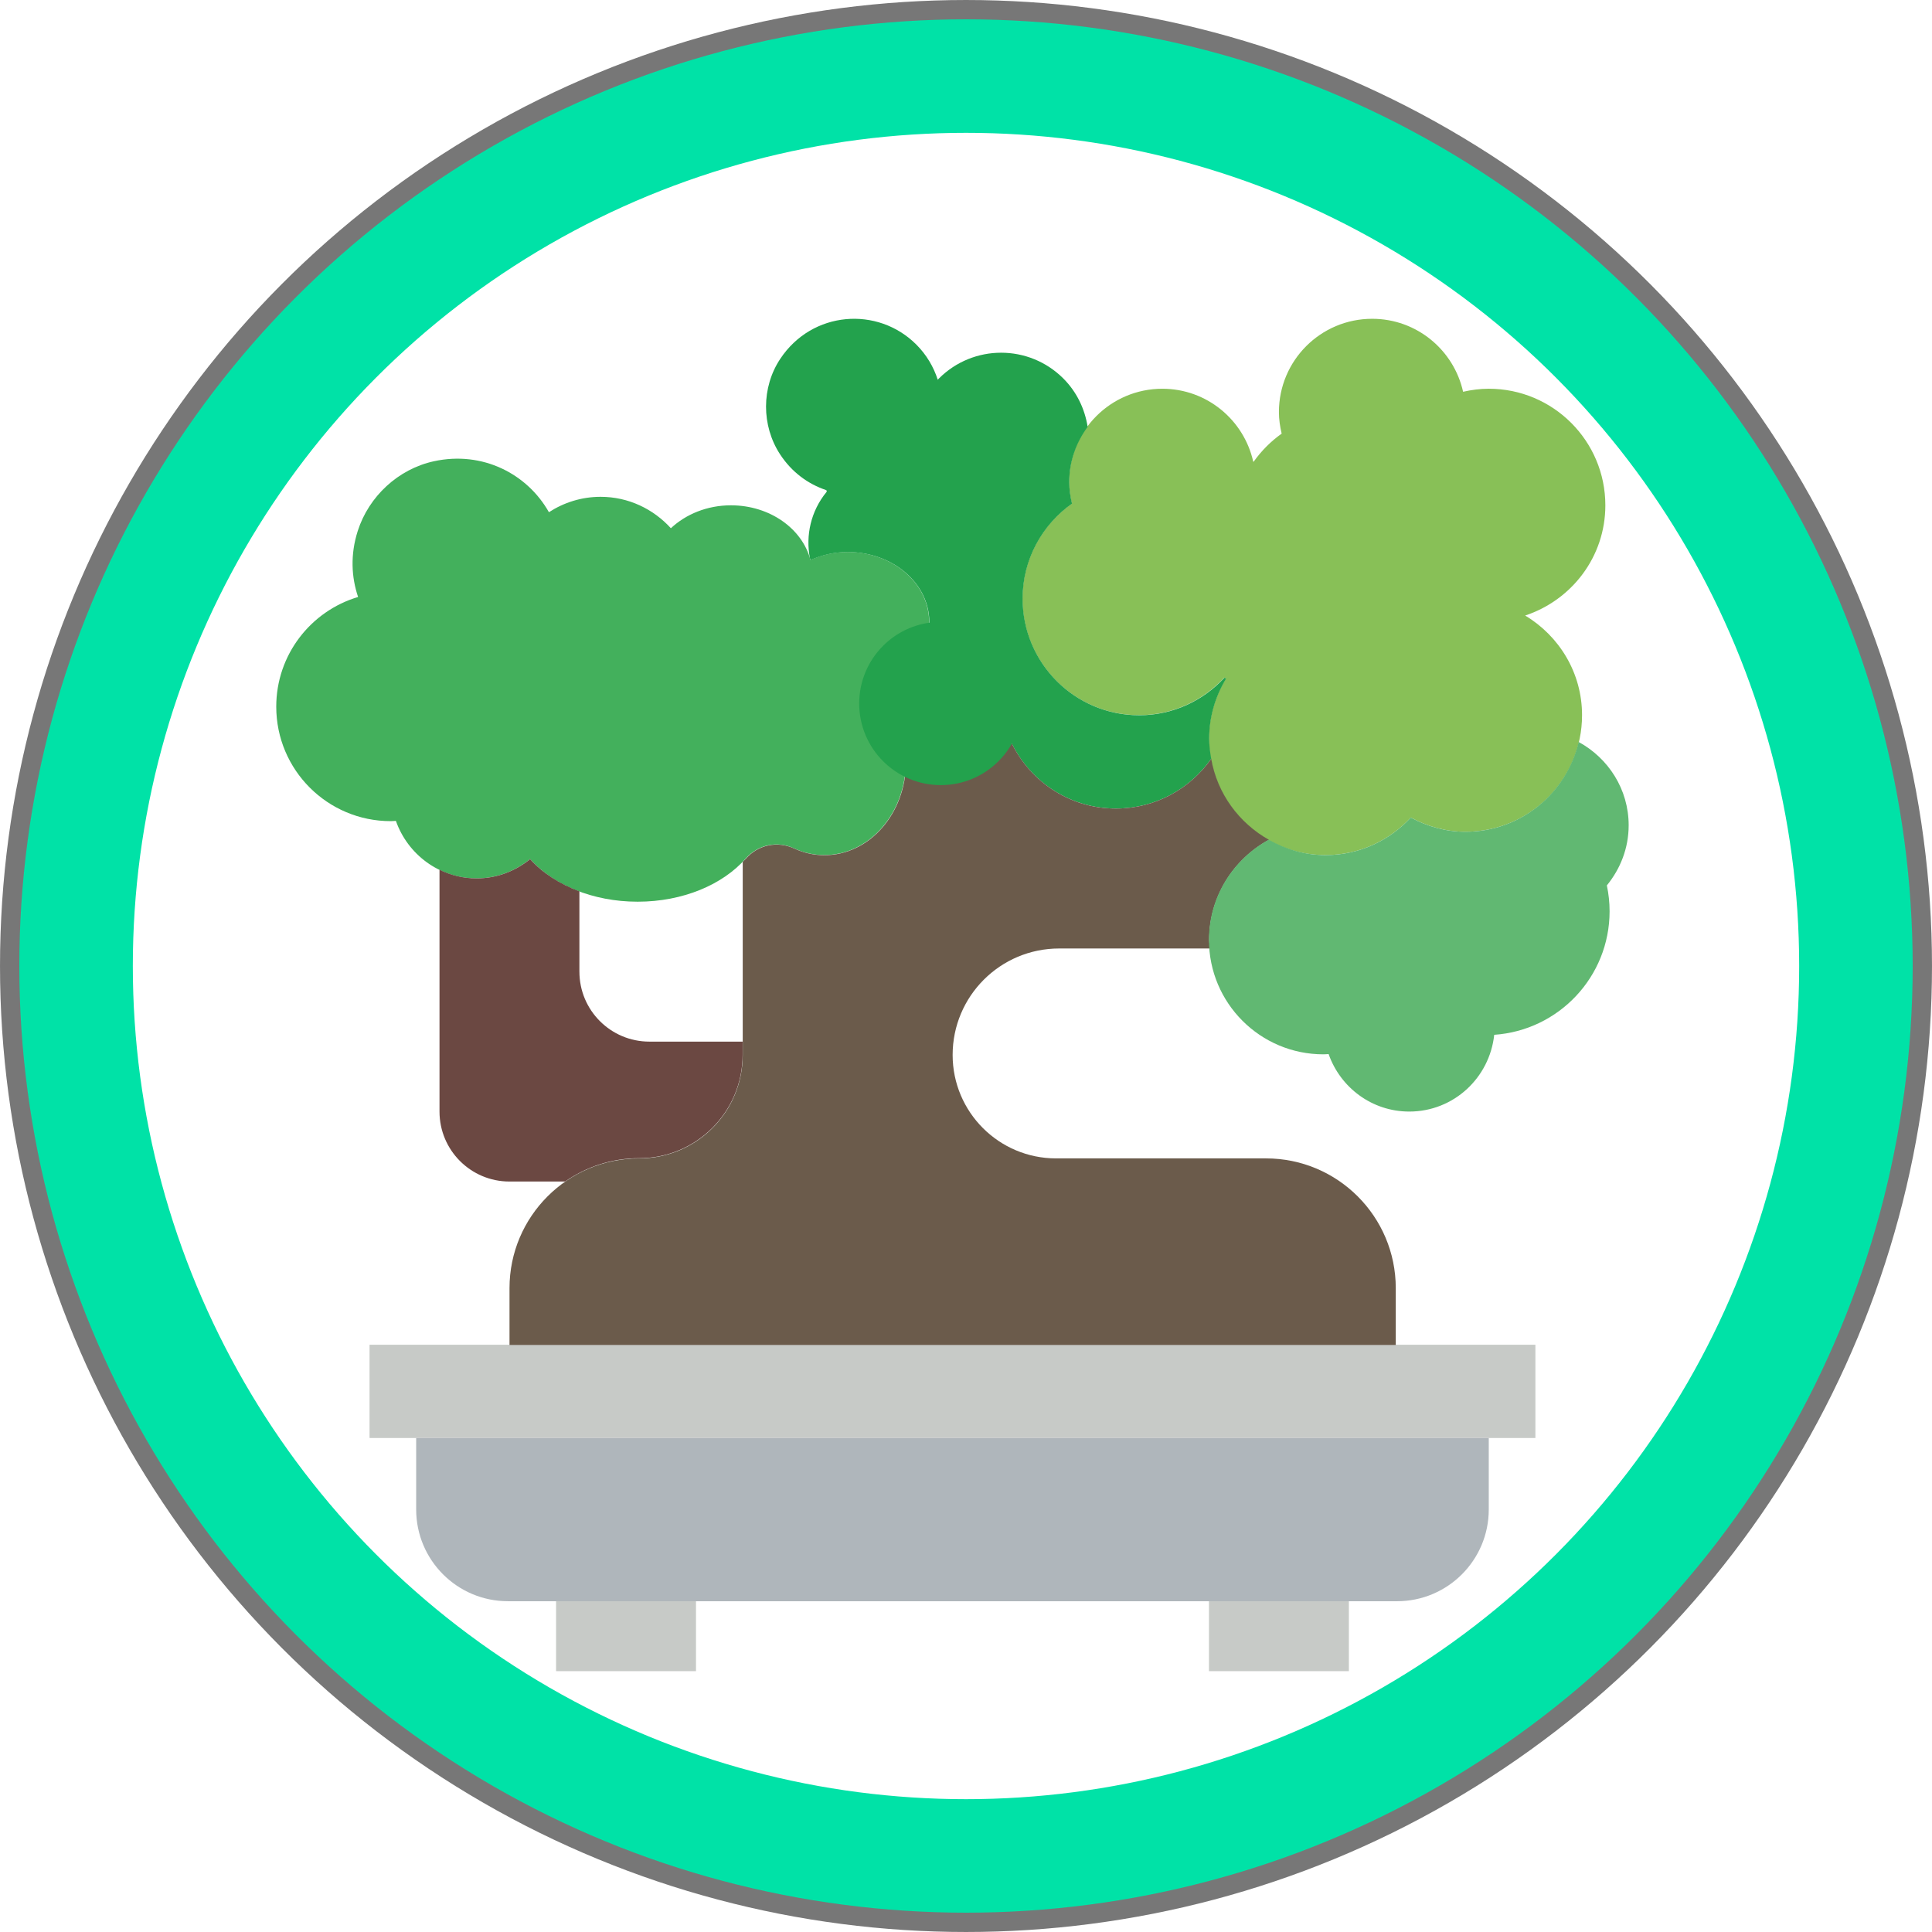 <?xml version="1.0" encoding="UTF-8" standalone="no"?>
<!-- Created with Inkscape (http://www.inkscape.org/) -->

<svg
   width="500"
   height="500"
   viewBox="0 0 132.292 132.292"
   version="1.1"
   id="svg58"
   inkscape:version="1.1.2 (b8e25be833, 2022-02-05)"
   sodipodi:docname="b01r02.svg"
   xmlns:inkscape="http://www.inkscape.org/namespaces/inkscape"
   xmlns:sodipodi="http://sodipodi.sourceforge.net/DTD/sodipodi-0.dtd"
   xmlns="http://www.w3.org/2000/svg"
   xmlns:svg="http://www.w3.org/2000/svg">
  <sodipodi:namedview
     id="namedview60"
     pagecolor="#ffffff"
     bordercolor="#666666"
     borderopacity="1.0"
     inkscape:pageshadow="2"
     inkscape:pageopacity="0.0"
     inkscape:pagecheckerboard="true"
     inkscape:document-units="px"
     showgrid="false"
     units="px"
     inkscape:zoom="1"
     inkscape:cx="94.5"
     inkscape:cy="261.5"
     inkscape:window-width="1920"
     inkscape:window-height="1001"
     inkscape:window-x="-9"
     inkscape:window-y="-9"
     inkscape:window-maximized="1"
     inkscape:current-layer="g4908"
     showguides="false" />
  <defs
     id="defs55" />
  <g
     inkscape:label="Layer 1 copy"
     inkscape:groupmode="layer"
     id="g4908"
     style="display:inline">
    <ellipse
       style="fill:none;fill-opacity:1;stroke:#777777;stroke-width:2.599;stroke-miterlimit:4;stroke-dasharray:none;stroke-opacity:1"
       id="ellipse4890"
       cx="66.146"
       cy="66.146"
       rx="64.846"
       ry="64.846" />
    <circle
       style="fill:none;fill-opacity:1;stroke:#00e2a7;stroke-width:7.772;stroke-miterlimit:4;stroke-dasharray:none;stroke-opacity:1"
       id="circle4892"
       cx="66.146"
       cy="66.146"
       r="60.937" />
    <rect
       x="25.304"
       y="92.08"
       style="fill:#c7cac7;stroke-width:1.597"
       width="79.831"
       height="6.386"
       id="rect2" />
    <path
       style="fill:#afb6bb;stroke-width:1.597"
       d="M 95.659,109.642 H 34.78 c -3.469,0 -6.283,-2.813 -6.283,-6.283 V 98.466 H 101.942 v 4.894 c 0,3.469 -2.813,6.283 -6.283,6.283 z"
       id="path4" />
    <rect
       x="38.077"
       y="109.642"
       style="fill:#c7cac7;stroke-width:1.597"
       width="9.58"
       height="4.79"
       id="rect6" />
    <rect
       x="82.783"
       y="109.642"
       style="fill:#c7cac7;stroke-width:1.597"
       width="9.58"
       height="4.79"
       id="rect8" />
    <path
       style="fill:#43b05c;stroke-width:1.597"
       d="m 61.263,48.966 c -0.519,-1.006 -0.251,-2.223 0.627,-2.936 1.067,-0.865 1.732,-2.085 1.732,-3.446 0,-2.646 -2.502,-4.79 -5.588,-4.79 -0.92,0 -1.774,0.209 -2.539,0.546 -0.56,-2.138 -2.781,-3.739 -5.444,-3.739 -1.633,0 -3.089,0.612 -4.113,1.569 -1.194,-1.312 -2.899,-2.151 -4.814,-2.151 -1.306,0 -2.516,0.393 -3.537,1.054 -1.474,-2.615 -4.533,-4.218 -7.876,-3.489 -2.436,0.53 -4.456,2.4 -5.215,4.774 -0.516,1.614 -0.436,3.153 0.024,4.52 -3.24,0.963 -5.604,3.96 -5.604,7.511 0,4.328 3.509,7.838 7.838,7.838 0.12,0 0.236,-0.013 0.354,-0.018 0.805,2.288 2.962,3.937 5.524,3.937 1.397,0 2.662,-0.505 3.664,-1.322 1.565,1.755 4.277,2.919 7.367,2.919 3.107,0 5.832,-1.175 7.391,-2.947 0.846,-0.961 2.16,-1.241 3.323,-0.703 0.637,0.294 1.33,0.457 2.06,0.457 3.086,0 5.588,-2.86 5.588,-6.386 0,-1.17 -0.279,-2.259 -0.763,-3.198 z"
       id="path10" />
    <path
       style="fill:#6b4842;stroke-width:1.597"
       d="m 39.674,66.534 v -5.499 c -1.371,-0.513 -2.54,-1.273 -3.375,-2.208 -1.003,0.816 -2.267,1.32 -3.664,1.32 -0.915,0 -1.772,-0.217 -2.54,-0.592 v 11.769 4.79 c 0,2.646 2.144,4.79 4.79,4.79 h 3.811 c 1.439,-1.004 3.185,-1.597 5.074,-1.597 3.91,0 7.081,-3.171 7.081,-7.081 v -0.902 h -6.386 c -2.646,0 -4.79,-2.144 -4.79,-4.79 z"
       id="path12" />
    <path
       style="fill:#88c057;stroke-width:1.597"
       d="m 104.434,42.148 c 3.18,-1.052 5.491,-4.014 5.491,-7.547 0,-4.408 -3.575,-7.983 -7.983,-7.983 -0.605,0 -1.191,0.08 -1.758,0.208 -0.635,-2.856 -3.176,-4.997 -6.225,-4.997 -3.527,0 -6.386,2.86 -6.386,6.386 0,0.511 0.075,1.001 0.188,1.477 -0.742,0.527 -1.389,1.178 -1.916,1.919 -0.01,0.002 -0.021,0.003 -0.03,0.005 -0.635,-2.856 -3.176,-4.997 -6.225,-4.997 -3.527,0 -6.386,2.86 -6.386,6.386 0,0.511 0.075,1.001 0.188,1.477 -2.04,1.447 -3.382,3.814 -3.382,6.506 0,4.408 3.575,7.983 7.983,7.983 2.312,0 4.378,-0.998 5.836,-2.569 0.039,0.021 0.08,0.035 0.118,0.056 -0.73,1.199 -1.164,2.599 -1.164,4.11 0,4.408 3.575,7.983 7.983,7.983 2.312,0 4.378,-0.998 5.836,-2.569 1.121,0.6 2.384,0.972 3.744,0.972 4.408,0 7.983,-3.575 7.983,-7.983 0,-2.907 -1.571,-5.427 -3.894,-6.822 z"
       id="path14" />
    <g
       id="g18"
       transform="matrix(1.597,0,0,1.597,18.918,21.828)">
      <path
         style="fill:#23a24d"
         d="m 40,18 c 0,-0.946 0.272,-1.823 0.729,-2.575 C 40.705,15.413 40.679,15.403 40.655,15.39 39.742,16.375 38.448,17 37,17 34.239,17 32,14.761 32,12 32,10.314 32.84,8.831 34.118,7.925 34.047,7.627 34,7.32 34,7 34,6.111 34.299,5.299 34.789,4.635 34.669,3.876 34.331,3.145 33.746,2.56 32.273,1.087 29.885,1.087 28.412,2.56 28.394,2.578 28.38,2.597 28.362,2.615 28.185,2.063 27.88,1.543 27.442,1.105 25.788,-0.549 22.98,-0.345 21.61,1.716 20.797,2.938 20.797,4.581 21.6,5.81 c 0.501,0.768 1.201,1.274 1.966,1.532 0.038,0.013 0.049,0.056 0.024,0.087 -0.667,0.814 -0.9,1.859 -0.709,2.837 0.008,0.026 0.021,0.05 0.028,0.077 C 23.389,10.131 23.924,10 24.5,10 c 1.933,0 3.5,1.343 3.5,3 0,0.853 -0.417,1.616 -1.085,2.159 -0.409,0.332 -0.604,0.838 -0.546,1.334 0.038,0.041 0.065,0.088 0.104,0.127 1.143,1.143 2.836,1.397 4.225,0.766 0.156,-0.071 0.319,-0.105 0.483,-0.124 C 31.744,19.409 33.678,21 36,21 37.693,21 39.183,20.154 40.087,18.867 40.038,18.584 40,18.297 40,18 Z"
         id="path16" />
    </g>
    <g
       id="g22"
       transform="matrix(1.597,0,0,1.597,18.918,21.828)">
      <path
         style="fill:#6b5b4b"
         d="m 42.435,36 h -9 C 30.986,36 29,34.014 29,31.565 29,29.044 31.044,27 33.565,27 H 39 40.037 C 40.028,26.878 40,26.761 40,26.636 40,24.778 41.04,23.174 42.563,22.341 41.282,21.62 40.35,20.366 40.087,18.867 39.183,20.154 37.693,21 36,21 33.953,21 32.21,19.763 31.44,18 h -4.556 c 0.074,0.319 0.116,0.654 0.116,1 0,2.209 -1.567,4 -3.5,4 -0.457,0 -0.891,-0.102 -1.289,-0.286 -0.728,-0.336 -1.552,-0.162 -2.081,0.44 -0.04,0.045 -0.088,0.086 -0.13,0.129 V 24 27 31.565 C 20,34.014 18.014,36 15.565,36 12.492,36 10,38.491 10,41.565 V 44 H 48 V 41.565 C 48,38.491 45.508,36 42.435,36 Z"
         id="path20" />
    </g>
    <path
       style="fill:#61b872;stroke-width:1.597"
       d="m 111.522,56.518 c 0,-2.476 -1.394,-4.605 -3.426,-5.713 -0.832,3.521 -3.976,6.149 -7.75,6.149 -1.36,0 -2.623,-0.372 -3.744,-0.972 -1.458,1.571 -3.524,2.569 -5.836,2.569 -1.421,0 -2.735,-0.402 -3.891,-1.052 -2.432,1.33 -4.092,3.891 -4.092,6.857 0,4.328 3.509,7.838 7.838,7.838 0.12,0 0.236,-0.013 0.354,-0.018 0.805,2.288 2.962,3.937 5.524,3.937 3.034,0 5.5,-2.306 5.816,-5.256 4.413,-0.303 7.9,-3.971 7.9,-8.461 0,-0.607 -0.067,-1.197 -0.187,-1.769 0.918,-1.124 1.493,-2.543 1.493,-4.11 z"
       id="path24" />
    <circle
       style="fill:#23a24d;stroke-width:1.597"
       cx="64.421"
       cy="48.172"
       r="5.588"
       id="circle26" />
  </g>
</svg>
